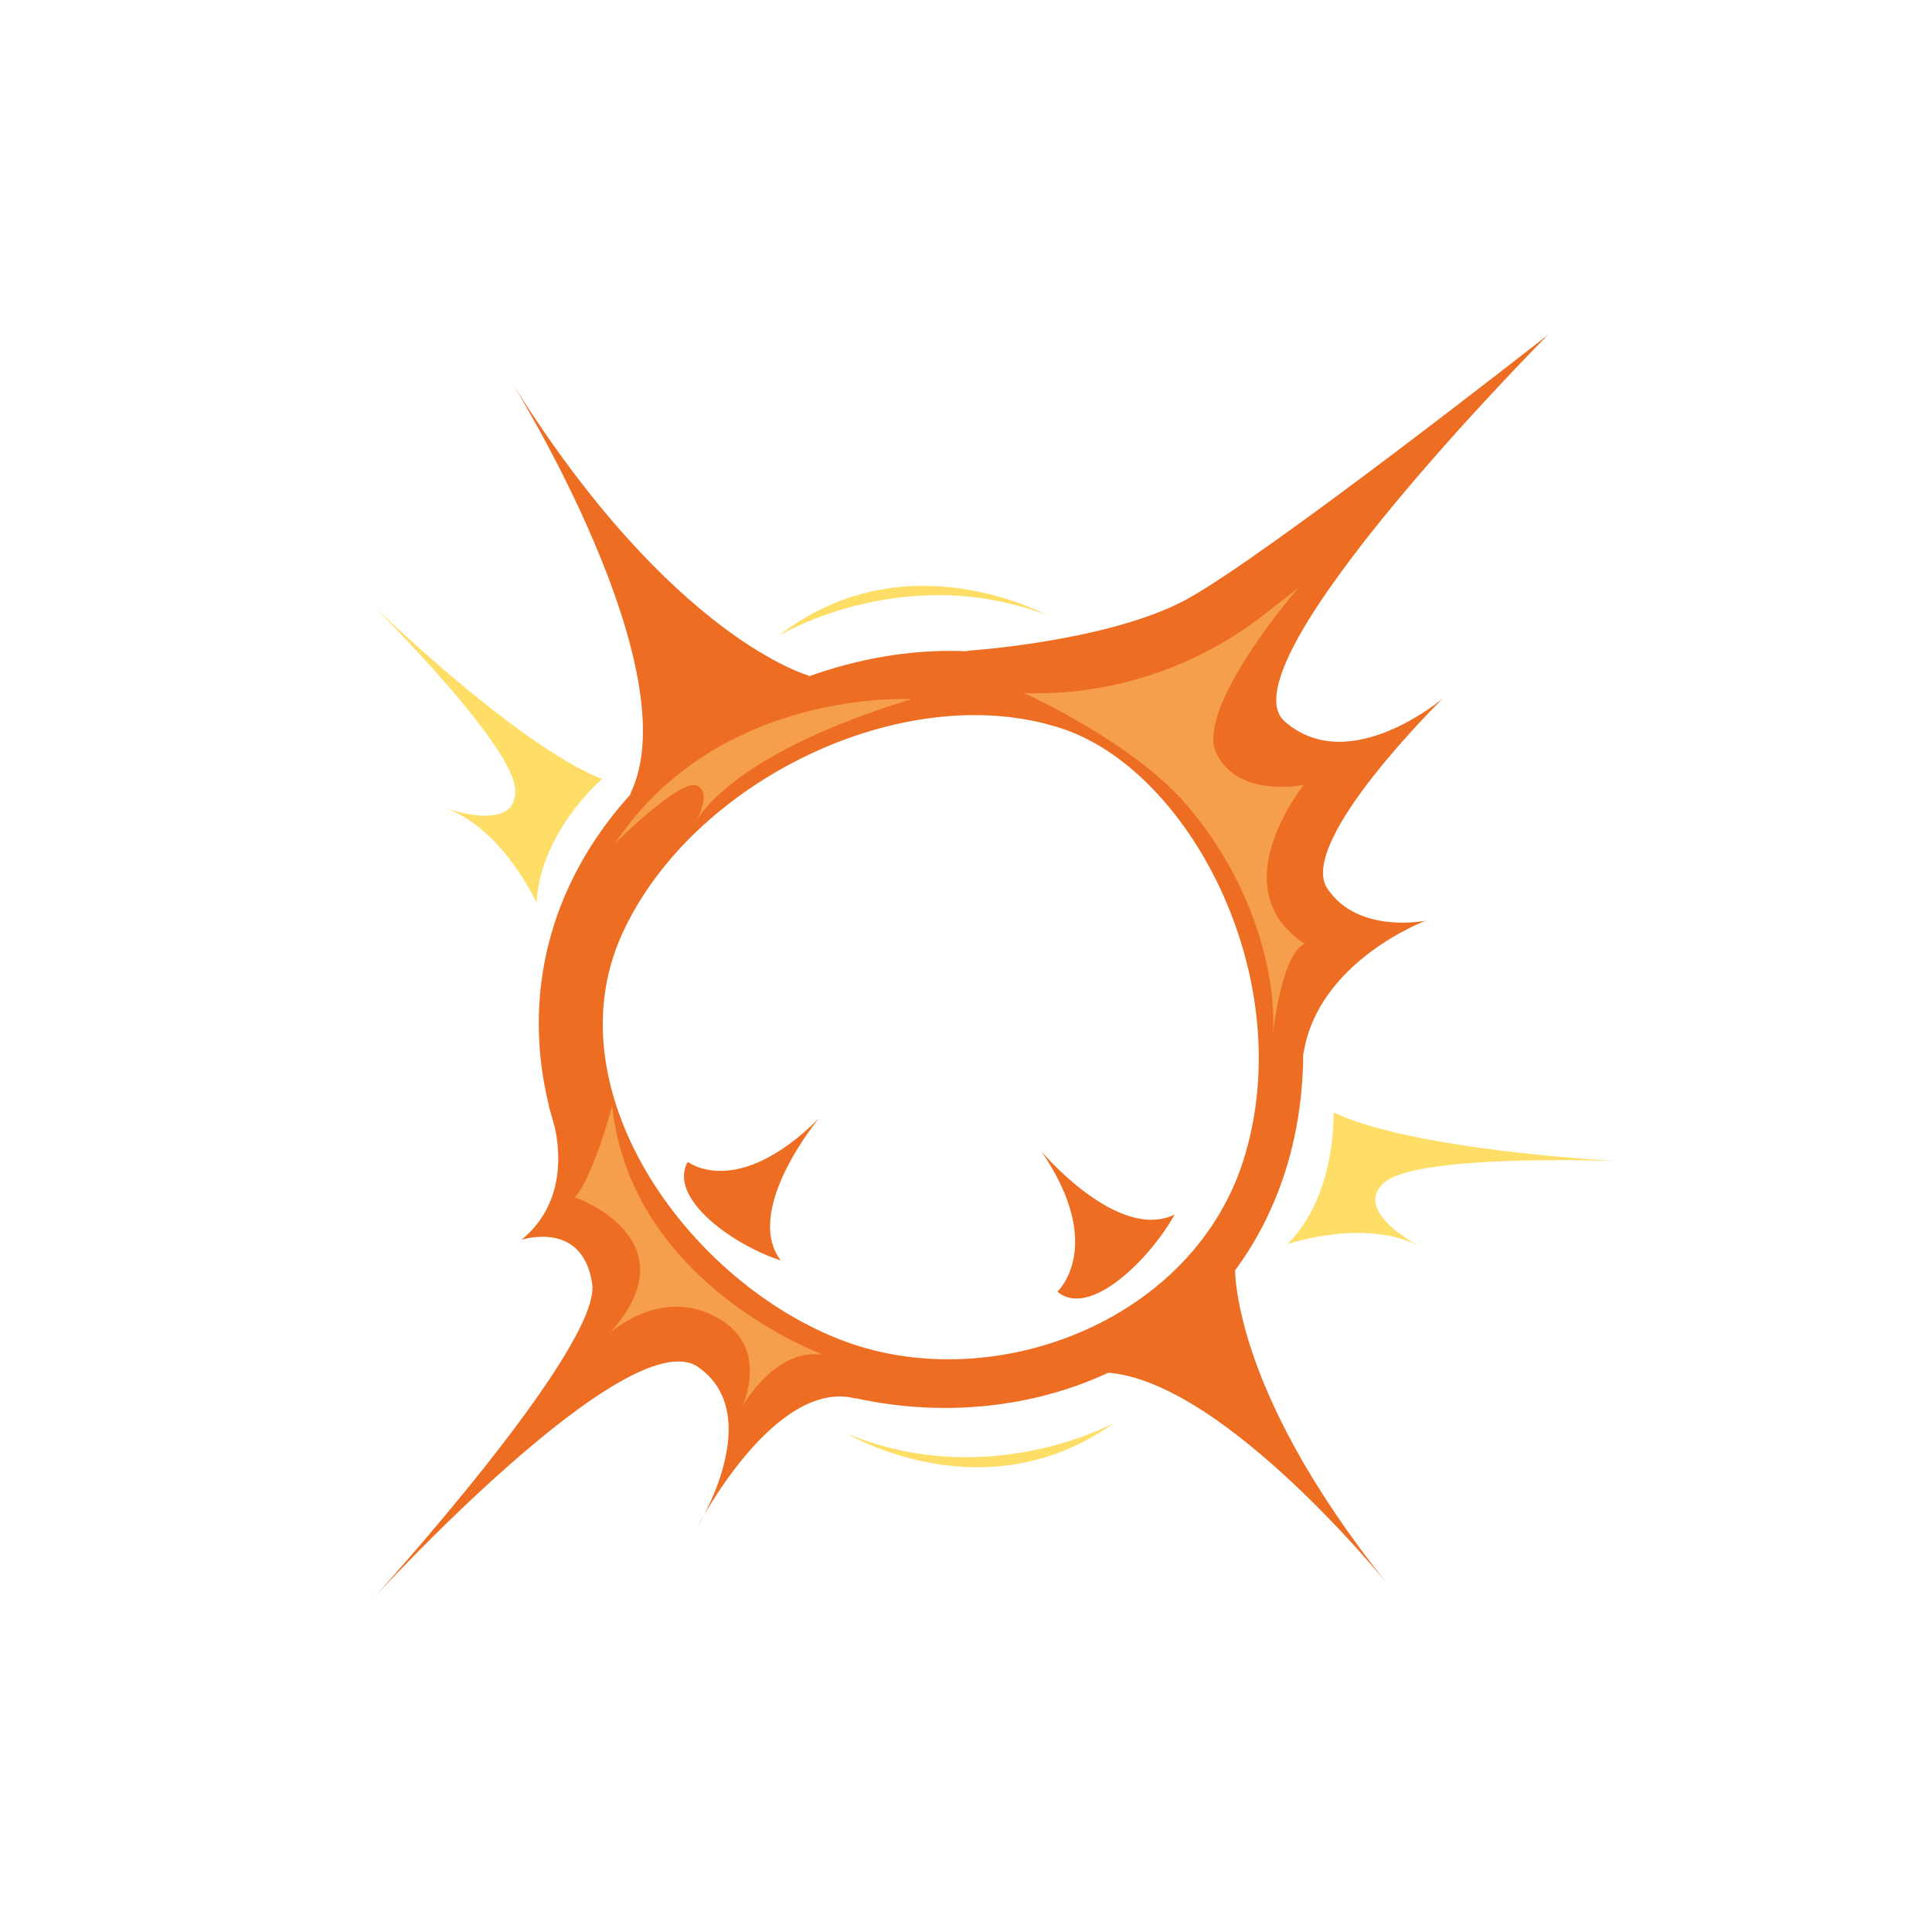 <svg width="91" height="91" viewBox="0 0 91 91" fill="none" xmlns="http://www.w3.org/2000/svg">
<path d="M51.188 31.986C42.593 28.105 30.698 33.123 26.741 41.878C22.776 50.663 27.886 60.711 36.451 64.584C45.046 68.465 55.874 65.78 59.839 56.996C63.833 48.219 59.783 35.867 51.188 31.986ZM39.417 63.036C32.205 60.125 26.023 51.26 29.288 44.024C32.554 36.788 42.614 31.889 49.99 34.307C55.974 36.258 61.137 45.92 58.651 54.375C56.336 62.307 46.57 65.931 39.417 63.036Z" fill="#ED6E23"/>
<path d="M42.915 32.935C42.915 32.935 33.885 32.384 28.978 39.711C28.978 39.711 32.032 36.676 32.819 36.999C33.606 37.322 32.703 38.85 32.703 38.85C32.703 38.85 33.941 35.684 42.915 32.935Z" fill="#F59E4C"/>
<path d="M49.806 60.84C49.806 60.84 52.114 58.712 49.05 54.23C49.05 54.23 52.642 58.507 55.328 57.207C54.169 59.295 51.324 62.13 49.806 60.84Z" fill="#ED6E23"/>
<path d="M45.511 30.655C45.511 30.655 52.097 30.242 55.816 28.272C59.542 26.272 72.905 15.777 72.905 15.777C72.905 15.777 57.468 31.302 60.51 33.979C63.551 36.656 67.973 32.886 67.973 32.886C67.973 32.886 61.082 39.624 62.511 41.837C63.947 44.021 67.155 43.366 67.155 43.366C67.155 43.366 62.032 45.275 61.389 49.679C61.381 49.709 59.918 34.73 45.511 30.655Z" fill="#ED6E23"/>
<path d="M59.475 29C60.435 28.247 61.155 27.683 61.155 27.683C61.155 27.683 56.257 33.345 57.295 35.485C58.333 37.625 61.415 36.968 61.415 36.968C61.415 36.968 57.456 41.84 61.461 44.46C61.461 44.46 60.393 44.553 59.886 49.277C60.291 46.703 59.313 41.864 55.864 37.879C53.308 34.922 48.231 32.646 48.231 32.646L48.86 32.657C52.687 32.641 56.446 31.344 59.475 29Z" fill="#F59E4C"/>
<path d="M25.839 52.084C25.839 52.084 27.468 56.023 24.558 58.399C24.558 58.399 27.438 57.435 27.891 60.46C28.352 63.456 17.564 75.304 17.564 75.304C17.564 75.304 29.587 62.146 32.873 64.383C36.151 66.65 32.836 71.948 32.836 71.948C32.836 71.948 36.477 64.844 40.338 65.879L25.839 52.084Z" fill="#ED6E23"/>
<path d="M28.836 52.097C28.836 52.097 27.952 55.395 27.084 56.394C27.084 56.394 32.713 58.375 28.717 62.796C28.717 62.796 31.07 60.617 33.697 62.016C36.331 63.384 34.966 66.238 34.966 66.238C34.966 66.238 36.537 63.44 38.773 63.818C38.752 63.78 29.732 60.543 28.836 52.097Z" fill="#F59E4C"/>
<path d="M32.396 54.724C32.396 54.724 34.69 56.538 38.565 52.685C38.565 52.685 34.978 56.995 36.774 59.369C34.507 58.636 31.435 56.424 32.396 54.724Z" fill="#ED6E23"/>
<path d="M38.12 31.83C38.12 31.83 31.665 30.101 24.124 18.044C24.124 18.044 32.588 31.61 29.671 37.425L38.12 31.83Z" fill="#ED6E23"/>
<path d="M58.17 59.452C58.17 59.452 57.75 65.147 65.378 74.639C65.378 74.639 56.8 63.977 51.274 64.674L58.17 59.452Z" fill="#ED6E23"/>
<path d="M36.665 29.956C36.665 29.956 42.444 26.424 49.226 28.936C49.226 28.936 42.581 25.324 36.665 29.956Z" fill="#FEDE67"/>
<path d="M52.48 67.016C52.48 67.016 46.578 70.295 39.897 67.526C39.897 67.526 46.375 71.408 52.48 67.016Z" fill="#FEDE67"/>
<path d="M28.353 36.692C28.353 36.692 25.439 39.194 25.273 42.526C25.273 42.526 23.645 38.934 20.885 38.036C20.885 38.036 24.364 39.316 24.266 37.206C24.205 35.076 17.535 28.491 17.535 28.491C17.535 28.491 24.353 35.115 28.353 36.692Z" fill="#FEDE67"/>
<path d="M62.811 52.396C62.811 52.396 62.976 56.259 60.643 58.601C60.643 58.601 64.365 57.325 66.924 58.737C66.924 58.737 63.614 57.061 65.213 55.691C66.812 54.321 76.191 54.687 76.191 54.687C76.191 54.687 66.681 54.222 62.811 52.396Z" fill="#FEDE67"/>
</svg>
